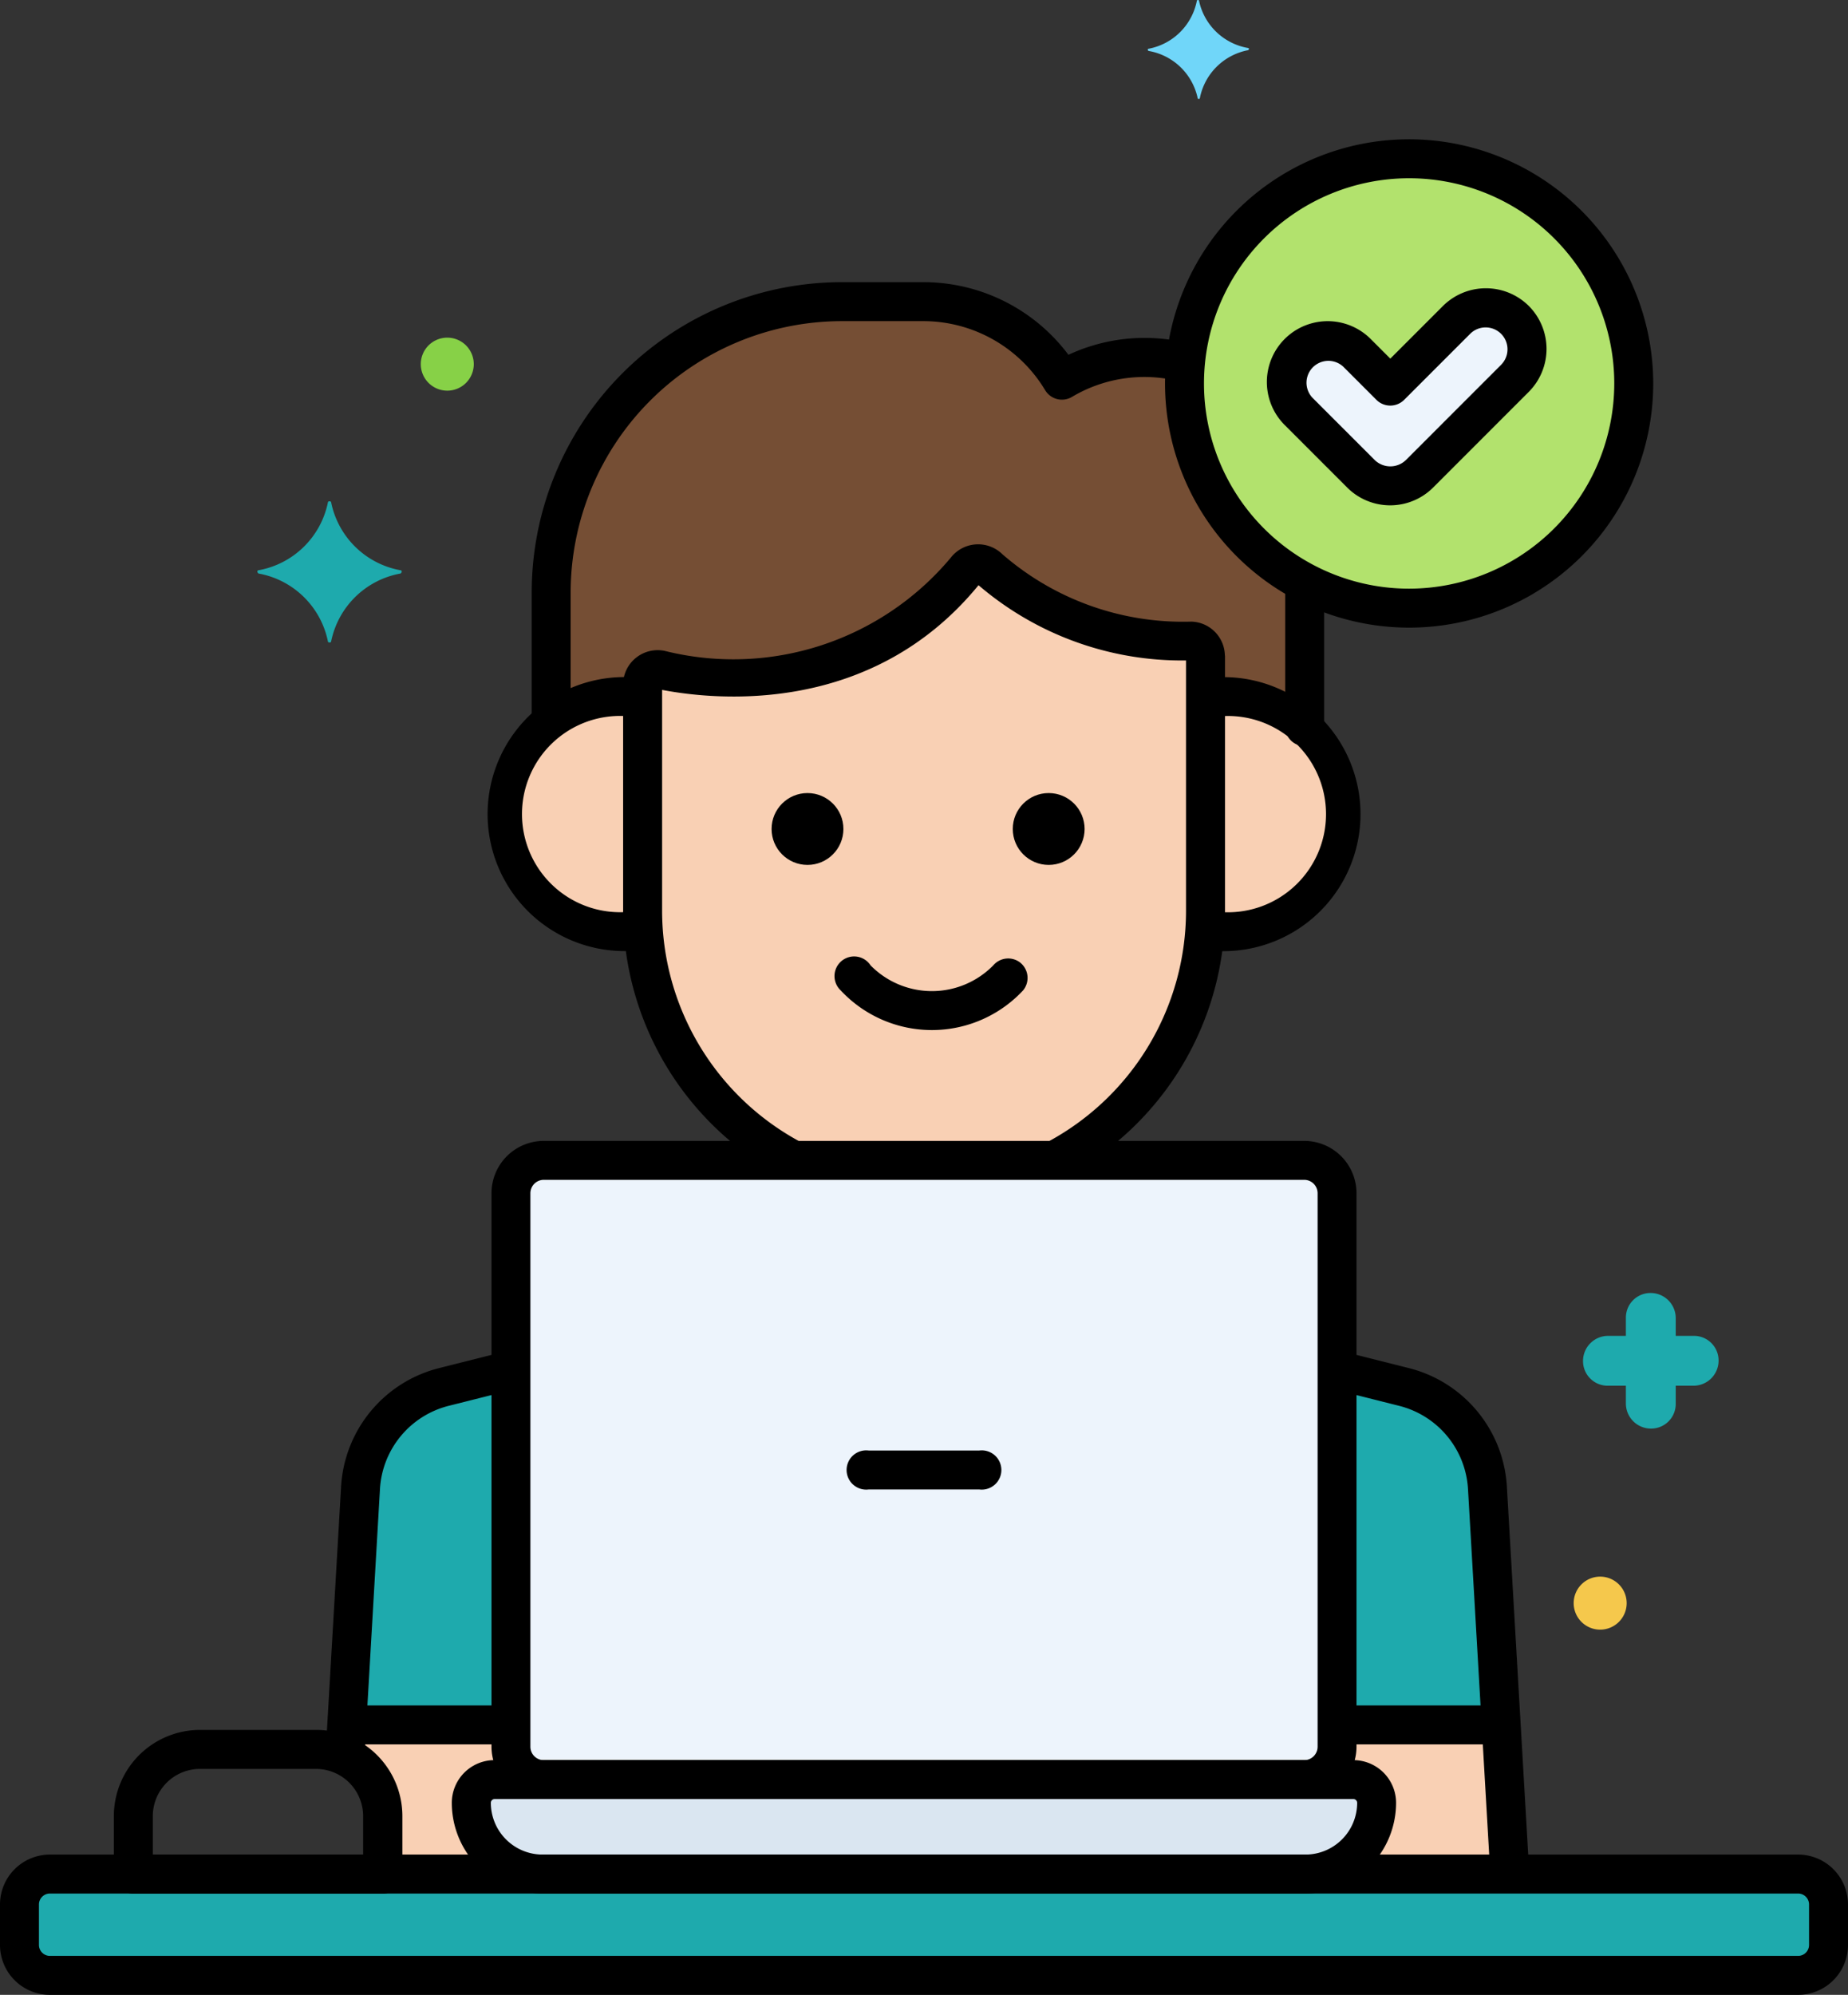 <svg xmlns="http://www.w3.org/2000/svg" width="56.5" height="60.97" viewBox="0 0 56.5 60.97">
  <rect x="0" y="0" width="56.5" height="60.97" fill="#333333" stroke="none"/>
  <g id="Layer_1" transform="translate(-9.385 -0.001)">
    <g id="Group_2960" data-name="Group 2960" transform="translate(9.385 0.001)">
      <g id="Group_2878" data-name="Group 2878" transform="translate(0.595 57.279)">
        <g id="Group_2877" data-name="Group 2877">
          <path id="Path_10417" data-name="Path 10417" d="M66.266,240.5H12.814a.929.929,0,0,0-.929.929v1.239a.929.929,0,0,0,.929.929H66.266a.929.929,0,0,0,.929-.929v-1.239A.929.929,0,0,0,66.266,240.5Z" transform="translate(-11.885 -240.5)" fill="#1eaaad"/>
        </g>
      </g>
      <g id="Group_2880" data-name="Group 2880" transform="translate(35.094)">
        <g id="Group_2879" data-name="Group 2879">
          <path id="Path_10418" data-name="Path 10418" d="M159.8,1.468A1.854,1.854,0,0,1,158.3.026c0-.033-.067-.033-.067,0a1.854,1.854,0,0,1-1.476,1.465c-.033,0-.033.05,0,.067A1.854,1.854,0,0,1,158.258,3c0,.033.067.033.067,0A1.854,1.854,0,0,1,159.8,1.535c.033-.017.033-.067,0-.067Z" transform="translate(-156.735 -0.001)" fill="#70d6f9"/>
        </g>
      </g>
      <g id="Group_2882" data-name="Group 2882" transform="translate(48.399 39.519)">
        <g id="Group_2881" data-name="Group 2881">
          <path id="Path_10419" data-name="Path 10419" d="M215.982,167.242h-.548v-.548a.767.767,0,0,0-.762-.762.752.752,0,0,0-.762.762v.548h-.548a.767.767,0,0,0-.762.762.752.752,0,0,0,.762.762h.548v.548a.767.767,0,0,0,.762.762.752.752,0,0,0,.762-.762v-.548h.548a.767.767,0,0,0,.762-.762A.752.752,0,0,0,215.982,167.242Z" transform="translate(-212.6 -165.932)" fill="#1eaaad"/>
        </g>
      </g>
      <g id="Group_2884" data-name="Group 2884" transform="translate(7.875 15.321)">
        <g id="Group_2883" data-name="Group 2883">
          <path id="Path_10420" data-name="Path 10420" d="M46.82,66.44a2.643,2.643,0,0,1-2.12-2.072c0-.048-.1-.048-.1,0a2.643,2.643,0,0,1-2.12,2.072c-.048,0-.048.071,0,.1a2.643,2.643,0,0,1,2.12,2.072c0,.048.1.048.1,0a2.643,2.643,0,0,1,2.12-2.072C46.868,66.511,46.868,66.44,46.82,66.44Z" transform="translate(-42.45 -64.332)" fill="#1eaaad"/>
        </g>
      </g>
      <g id="Group_2886" data-name="Group 2886" transform="translate(48.113 48.188)">
        <g id="Group_2885" data-name="Group 2885">
          <path id="Path_10421" data-name="Path 10421" d="M212.21,202.332a.81.81,0,1,0,.81.81A.81.81,0,0,0,212.21,202.332Z" transform="translate(-211.4 -202.332)" fill="#f5c84c"/>
        </g>
      </g>
      <g id="Group_2888" data-name="Group 2888" transform="translate(12.865 10.32)">
        <g id="Group_2887" data-name="Group 2887" transform="translate(0)">
          <path id="Path_10422" data-name="Path 10422" d="M64.21,43.332a.81.81,0,1,0,.81.81A.81.81,0,0,0,64.21,43.332Z" transform="translate(-63.4 -43.332)" fill="#87d147"/>
        </g>
      </g>
      <g id="Group_2890" data-name="Group 2890" transform="translate(10.548 41.875)">
        <g id="Group_2889" data-name="Group 2889" transform="translate(0)">
          <path id="Path_10423" data-name="Path 10423" d="M57.537,189.029a.705.705,0,0,1,.71-.689h1.5a1.006,1.006,0,0,1-1.006-1.006v-11.51l-2.038.513a3.4,3.4,0,0,0-2.561,3.1l-.475,8.183a2.041,2.041,0,0,1,1.15,1.83v1.774h4.892A2.177,2.177,0,0,1,57.537,189.029Z" transform="translate(-53.672 -175.824)" fill="#1eaaad"/>
        </g>
      </g>
      <g id="Group_2892" data-name="Group 2892" transform="translate(39.873 41.875)">
        <g id="Group_2891" data-name="Group 2891">
          <path id="Path_10424" data-name="Path 10424" d="M176.839,191.228h6.251l-.684-11.787a3.4,3.4,0,0,0-2.561-3.1l-2.038-.513v11.51a1.006,1.006,0,0,1-1.006,1.006h1.5a.706.706,0,0,1,.71.689A2.177,2.177,0,0,1,176.839,191.228Z" transform="translate(-176.801 -175.825)" fill="#1eaaad"/>
        </g>
      </g>
      <g id="Group_2894" data-name="Group 2894" transform="translate(19.645 17.231)">
        <g id="Group_2893" data-name="Group 2893">
          <path id="Path_10425" data-name="Path 10425" d="M109.079,75.167a.461.461,0,0,0-.444-.452,8.958,8.958,0,0,1-6.182-2.231.463.463,0,0,0-.689.043c-3.143,3.952-7.779,3.395-9.338,3.068a.459.459,0,0,0-.555.444v6.928a8.626,8.626,0,0,0,4.621,7.618h7.967a8.626,8.626,0,0,0,4.621-7.618V75.3c0-.045,0-.09,0-.135Z" transform="translate(-91.871 -72.35)" fill="#f9d0b4"/>
        </g>
      </g>
      <g id="Group_2896" data-name="Group 2896" transform="translate(16.852 9.216)">
        <g id="Group_2895" data-name="Group 2895">
          <path id="Path_10426" data-name="Path 10426" d="M99.5,41.2c0-.212.011-.422.03-.629a4.81,4.81,0,0,0-3.771.53,4.92,4.92,0,0,0-4.215-2.406H89.024a8.908,8.908,0,0,0-8.882,8.882v3.98a3.568,3.568,0,0,1,2.793-.744V50.4a.459.459,0,0,1,.555-.444c1.559.326,6.195.884,9.338-3.068a.463.463,0,0,1,.689-.043A8.958,8.958,0,0,0,99.7,49.074a.461.461,0,0,1,.444.452c0,.045,0,.09,0,.135v1.151a3.569,3.569,0,0,1,3.044.964V47.285A6.865,6.865,0,0,1,99.5,41.2Z" transform="translate(-80.142 -38.695)" fill="#754e34"/>
        </g>
      </g>
      <g id="Group_2898" data-name="Group 2898" transform="translate(36.833 21.289)">
        <g id="Group_2897" data-name="Group 2897">
          <path id="Path_10427" data-name="Path 10427" d="M164.612,89.389a3.605,3.605,0,0,0-.552.044v6.514c0,.194-.009.386-.022.577a3.591,3.591,0,1,0,.574-7.135Z" transform="translate(-164.038 -89.389)" fill="#f9d0b4"/>
        </g>
      </g>
      <g id="Group_2900" data-name="Group 2900" transform="translate(15.501 21.289)">
        <g id="Group_2899" data-name="Group 2899">
          <path id="Path_10428" data-name="Path 10428" d="M78.615,95.946V89.432a3.594,3.594,0,1,0,.022,7.091h0c-.013-.191-.022-.383-.022-.577Z" transform="translate(-74.47 -89.388)" fill="#f9d0b4"/>
        </g>
      </g>
      <g id="Group_2902" data-name="Group 2902" transform="translate(39.873 52.72)">
        <g id="Group_2901" data-name="Group 2901">
          <path id="Path_10429" data-name="Path 10429" d="M176.839,225.918h6.251l-.264-4.559h-5.018v.665a1.006,1.006,0,0,1-1.006,1.006h1.5a.706.706,0,0,1,.71.689A2.177,2.177,0,0,1,176.839,225.918Z" transform="translate(-176.801 -221.359)" fill="#f9d0b4"/>
        </g>
      </g>
      <g id="Group_2904" data-name="Group 2904" transform="translate(10.548 52.72)">
        <g id="Group_2903" data-name="Group 2903" transform="translate(0)">
          <path id="Path_10430" data-name="Path 10430" d="M57.537,223.719a.705.705,0,0,1,.71-.689h1.5a1.006,1.006,0,0,1-1.006-1.006v-.665H53.728l-.055.955a2.041,2.041,0,0,1,1.15,1.83v1.774h4.892A2.177,2.177,0,0,1,57.537,223.719Z" transform="translate(-53.672 -221.359)" fill="#f9d0b4"/>
        </g>
      </g>
      <g id="Group_2906" data-name="Group 2906" transform="translate(25.565 29.293)">
        <g id="Group_2905" data-name="Group 2905">
          <path id="Path_10431" data-name="Path 10431" d="M122.367,123.133a.6.6,0,0,0-.839.074,2.629,2.629,0,0,1-3.75,0,.6.6,0,1,0-.913.765,3.812,3.812,0,0,0,5.575,0,.6.6,0,0,0-.074-.839Z" transform="translate(-116.726 -122.994)"/>
        </g>
      </g>
      <g id="Group_2908" data-name="Group 2908" transform="translate(30.964 24.239)">
        <g id="Group_2907" data-name="Group 2907">
          <circle id="Ellipse_21" data-name="Ellipse 21" cx="1.098" cy="1.098" r="1.098"/>
        </g>
      </g>
      <g id="Group_2910" data-name="Group 2910" transform="translate(23.59 24.239)">
        <g id="Group_2909" data-name="Group 2909">
          <circle id="Ellipse_22" data-name="Ellipse 22" cx="1.098" cy="1.098" r="1.098"/>
        </g>
      </g>
      <g id="Group_2912" data-name="Group 2912" transform="translate(40.511 41.337)">
        <g id="Group_2911" data-name="Group 2911">
          <path id="Path_10432" data-name="Path 10432" d="M185.041,177.687a3.973,3.973,0,0,0-3.011-3.648l-1.81-.456a.6.6,0,0,0-.291,1.155l1.81.456a2.789,2.789,0,0,1,2.113,2.561l.671,11.569a.6.6,0,0,0,.594.561h.035a.6.6,0,0,0,.56-.629Z" transform="translate(-179.48 -173.565)"/>
        </g>
      </g>
      <g id="Group_2914" data-name="Group 2914" transform="translate(9.964 41.335)">
        <g id="Group_2913" data-name="Group 2913" transform="translate(0)">
          <path id="Path_10433" data-name="Path 10433" d="M57.236,174.007a.6.6,0,0,0-.723-.432l-1.817.457a3.973,3.973,0,0,0-3.01,3.647l-.463,7.976a.6.6,0,0,0,.56.629h.035a.6.6,0,0,0,.594-.561l.463-7.977a2.788,2.788,0,0,1,2.112-2.56l1.817-.457A.6.6,0,0,0,57.236,174.007Z" transform="translate(-51.223 -173.556)"/>
        </g>
      </g>
      <g id="Group_2916" data-name="Group 2916" transform="translate(19.05 16.635)">
        <g id="Group_2915" data-name="Group 2915">
          <path id="Path_10434" data-name="Path 10434" d="M107.77,73.249a1.055,1.055,0,0,0-1.022-1.036,8.414,8.414,0,0,1-5.782-2.061,1.059,1.059,0,0,0-1.571.1,8.667,8.667,0,0,1-8.75,2.856,1.058,1.058,0,0,0-.885.215,1.045,1.045,0,0,0-.388.818V81.06a9.213,9.213,0,0,0,4.822,8.085.6.6,0,0,0,.57-1.046,8.023,8.023,0,0,1-4.2-7.039V74.3c1.637.313,6.4.8,9.674-3.2a9.553,9.553,0,0,0,6.344,2.3V81.06a8.023,8.023,0,0,1-4.2,7.039.6.6,0,1,0,.57,1.046,9.213,9.213,0,0,0,4.822-8.085V73.4c0-.049,0-.1,0-.146Z" transform="translate(-89.371 -69.849)"/>
        </g>
      </g>
      <g id="Group_2921" data-name="Group 2921" transform="translate(16.256 8.62)">
        <g id="Group_2918" data-name="Group 2918">
          <g id="Group_2917" data-name="Group 2917">
            <path id="Path_10435" data-name="Path 10435" d="M97.61,38.043a5.509,5.509,0,0,0-3.559.377A5.54,5.54,0,0,0,89.642,36.2H87.118a9.488,9.488,0,0,0-9.477,9.477v3.8a.6.6,0,0,0,1.191,0v-3.8a8.3,8.3,0,0,1,8.286-8.286h2.524a4.348,4.348,0,0,1,3.7,2.116.6.6,0,0,0,.817.2,4.326,4.326,0,0,1,3.177-.5.6.6,0,1,0,.27-1.16Z" transform="translate(-77.641 -36.196)"/>
          </g>
        </g>
        <g id="Group_2920" data-name="Group 2920" transform="translate(23.047 8.785)">
          <g id="Group_2919" data-name="Group 2919">
            <path id="Path_10436" data-name="Path 10436" d="M175,73.083a.6.6,0,0,0-.6.6v4.127a.6.6,0,1,0,1.191,0V73.678A.6.6,0,0,0,175,73.083Z" transform="translate(-174.409 -73.083)"/>
          </g>
        </g>
      </g>
      <g id="Group_2923" data-name="Group 2923" transform="translate(36.478 20.694)">
        <g id="Group_2922" data-name="Group 2922">
          <path id="Path_10437" data-name="Path 10437" d="M163.475,86.889q-.175,0-.345.015a.6.6,0,0,0,.1,1.187c.08-.007.162-.01.245-.01a3,3,0,1,1,0,5.994,2.587,2.587,0,0,1-.272-.015.6.6,0,1,0-.123,1.185,3.822,3.822,0,0,0,.395.021,4.188,4.188,0,1,0,0-8.376Z" transform="translate(-162.546 -86.889)"/>
        </g>
      </g>
      <g id="Group_2925" data-name="Group 2925" transform="translate(14.905 20.694)">
        <g id="Group_2924" data-name="Group 2924">
          <path id="Path_10438" data-name="Path 10438" d="M76.386,94.064c-.075.007-.152.01-.229.01a3,3,0,1,1,0-5.994c.079,0,.157,0,.234.01a.6.6,0,1,0,.1-1.187c-.109-.009-.219-.014-.331-.014a4.188,4.188,0,1,0,0,8.376c.113,0,.225-.005.336-.015a.6.6,0,0,0-.107-1.186Z" transform="translate(-71.969 -86.89)"/>
        </g>
      </g>
      <g id="Group_2927" data-name="Group 2927" transform="translate(40.366 52.124)">
        <g id="Group_2926" data-name="Group 2926">
          <path id="Path_10439" data-name="Path 10439" d="M184.124,218.859h-4.658a.6.6,0,0,0,0,1.191h4.658a.6.6,0,0,0,0-1.191Z" transform="translate(-178.871 -218.859)"/>
        </g>
      </g>
      <g id="Group_2929" data-name="Group 2929" transform="translate(10.197 52.124)">
        <g id="Group_2928" data-name="Group 2928" transform="translate(0)">
          <path id="Path_10440" data-name="Path 10440" d="M57.4,218.859H52.8a.6.6,0,0,0,0,1.191h4.6a.6.6,0,1,0,0-1.191Z" transform="translate(-52.201 -218.859)"/>
        </g>
      </g>
      <g id="Group_2931" data-name="Group 2931" transform="translate(15.621 35.465)">
        <g id="Group_2930" data-name="Group 2930">
          <path id="Path_10441" data-name="Path 10441" d="M99.226,148.91H75.981a1.006,1.006,0,0,0-1.006,1.006V166.83a1.006,1.006,0,0,0,1.006,1.006H99.227a1.006,1.006,0,0,0,1.006-1.006V149.916A1.006,1.006,0,0,0,99.226,148.91Z" transform="translate(-74.975 -148.91)" fill="#edf4fc"/>
        </g>
      </g>
      <g id="Group_2933" data-name="Group 2933" transform="translate(14.412 54.391)">
        <g id="Group_2932" data-name="Group 2932" transform="translate(0)">
          <path id="Path_10442" data-name="Path 10442" d="M96.864,228.377H70.609a.71.71,0,0,0-.71.71,2.177,2.177,0,0,0,2.177,2.177H95.4a2.177,2.177,0,0,0,2.177-2.177A.71.71,0,0,0,96.864,228.377Z" transform="translate(-69.899 -228.377)" fill="#dae6f1"/>
        </g>
      </g>
      <g id="Group_2935" data-name="Group 2935" transform="translate(25.962 44.333)">
        <g id="Group_2934" data-name="Group 2934">
          <path id="Path_10443" data-name="Path 10443" d="M122.374,186.144h-3.385a.6.6,0,1,0,0,1.191h3.385a.6.6,0,1,0,0-1.191Z" transform="translate(-118.394 -186.144)"/>
        </g>
      </g>
      <g id="Group_2938" data-name="Group 2938" transform="translate(15.026 34.87)">
        <g id="Group_2937" data-name="Group 2937">
          <g id="Group_2936" data-name="Group 2936">
            <path id="Path_10444" data-name="Path 10444" d="M97.322,146.41H74.076a1.6,1.6,0,0,0-1.6,1.6v16.914a1.6,1.6,0,0,0,1.6,1.6H97.322a1.6,1.6,0,0,0,1.6-1.6V148.011A1.6,1.6,0,0,0,97.322,146.41Zm.411,18.516a.411.411,0,0,1-.411.411H74.076a.411.411,0,0,1-.411-.411V148.011a.411.411,0,0,1,.411-.411H97.322a.411.411,0,0,1,.411.411v16.914Z" transform="translate(-72.475 -146.41)"/>
          </g>
        </g>
      </g>
      <g id="Group_2941" data-name="Group 2941" transform="translate(13.817 53.796)">
        <g id="Group_2940" data-name="Group 2940" transform="translate(0)">
          <g id="Group_2939" data-name="Group 2939">
            <path id="Path_10445" data-name="Path 10445" d="M94.96,225.877H68.7a1.307,1.307,0,0,0-1.305,1.305,2.776,2.776,0,0,0,2.772,2.773H93.493a2.776,2.776,0,0,0,2.772-2.773A1.307,1.307,0,0,0,94.96,225.877Zm-1.467,2.887H70.171a1.583,1.583,0,0,1-1.582-1.582.115.115,0,0,1,.115-.115H94.96a.115.115,0,0,1,.115.115A1.583,1.583,0,0,1,93.493,228.764Z" transform="translate(-67.399 -225.877)"/>
          </g>
        </g>
      </g>
      <g id="Group_2943" data-name="Group 2943" transform="translate(36.213 4.853)">
        <g id="Group_2942" data-name="Group 2942">
          <circle id="Ellipse_23" data-name="Ellipse 23" cx="6.867" cy="6.867" r="6.867" fill="#b2e26d"/>
        </g>
      </g>
      <g id="Group_2945" data-name="Group 2945" transform="translate(39.334 9.405)">
        <g id="Group_2944" data-name="Group 2944">
          <path id="Path_10446" data-name="Path 10446" d="M181.528,39.86a1.264,1.264,0,0,0-1.787,0l-2.028,2.028L176.7,40.872a1.264,1.264,0,0,0-1.787,1.787l1.91,1.91a1.264,1.264,0,0,0,1.788,0l2.922-2.922A1.265,1.265,0,0,0,181.528,39.86Z" transform="translate(-174.539 -39.49)" fill="#edf4fc"/>
        </g>
      </g>
      <g id="Group_2949" data-name="Group 2949" transform="translate(38.739 8.81)">
        <g id="Group_2948" data-name="Group 2948">
          <g id="Group_2947" data-name="Group 2947">
            <g id="Group_2946" data-name="Group 2946">
              <path id="Path_10447" data-name="Path 10447" d="M180.046,37.537a1.862,1.862,0,0,0-2.63,0l-1.607,1.607-.6-.6a1.859,1.859,0,1,0-2.63,2.629l1.91,1.91a1.859,1.859,0,0,0,2.63,0l2.922-2.922A1.861,1.861,0,0,0,180.046,37.537Zm-.842,1.788-2.922,2.922a.684.684,0,0,1-.946,0l-1.91-1.91a.669.669,0,0,1,.945-.946l1.016,1.016a.6.6,0,0,0,.842,0l2.028-2.028a.669.669,0,0,1,.946.946Z" transform="translate(-172.041 -36.993)"/>
            </g>
          </g>
        </g>
      </g>
      <g id="Group_2952" data-name="Group 2952" transform="translate(35.618 4.257)">
        <g id="Group_2951" data-name="Group 2951">
          <g id="Group_2950" data-name="Group 2950">
            <path id="Path_10448" data-name="Path 10448" d="M166.4,17.876a7.463,7.463,0,1,0,7.463,7.463A7.471,7.471,0,0,0,166.4,17.876Zm0,13.735a6.272,6.272,0,1,1,6.272-6.272A6.279,6.279,0,0,1,166.4,31.611Z" transform="translate(-158.936 -17.876)"/>
          </g>
        </g>
      </g>
      <g id="Group_2955" data-name="Group 2955" transform="translate(0 56.683)">
        <g id="Group_2954" data-name="Group 2954">
          <g id="Group_2953" data-name="Group 2953">
            <path id="Path_10449" data-name="Path 10449" d="M64.361,238H10.909a1.526,1.526,0,0,0-1.524,1.524v1.239a1.526,1.526,0,0,0,1.524,1.524H64.361a1.526,1.526,0,0,0,1.524-1.524v-1.239A1.526,1.526,0,0,0,64.361,238Zm.333,2.763a.334.334,0,0,1-.333.333H10.909a.334.334,0,0,1-.333-.333v-1.239a.334.334,0,0,1,.333-.333H64.361a.334.334,0,0,1,.333.333Z" transform="translate(-9.385 -238)"/>
          </g>
        </g>
      </g>
      <g id="Group_2959" data-name="Group 2959" transform="translate(3.481 52.873)">
        <g id="Group_2958" data-name="Group 2958">
          <g id="Group_2957" data-name="Group 2957">
            <g id="Group_2956" data-name="Group 2956">
              <path id="Path_10450" data-name="Path 10450" d="M30.18,222H26.632A2.635,2.635,0,0,0,24,224.632v1.774a.6.6,0,0,0,.6.6h7.621a.6.6,0,0,0,.6-.6v-1.774A2.635,2.635,0,0,0,30.18,222Zm1.441,3.811h-6.43v-1.178a1.443,1.443,0,0,1,1.441-1.441H30.18a1.443,1.443,0,0,1,1.441,1.441Z" transform="translate(-24 -222)"/>
            </g>
          </g>
        </g>
      </g>
    </g>
  </g>
</svg>
